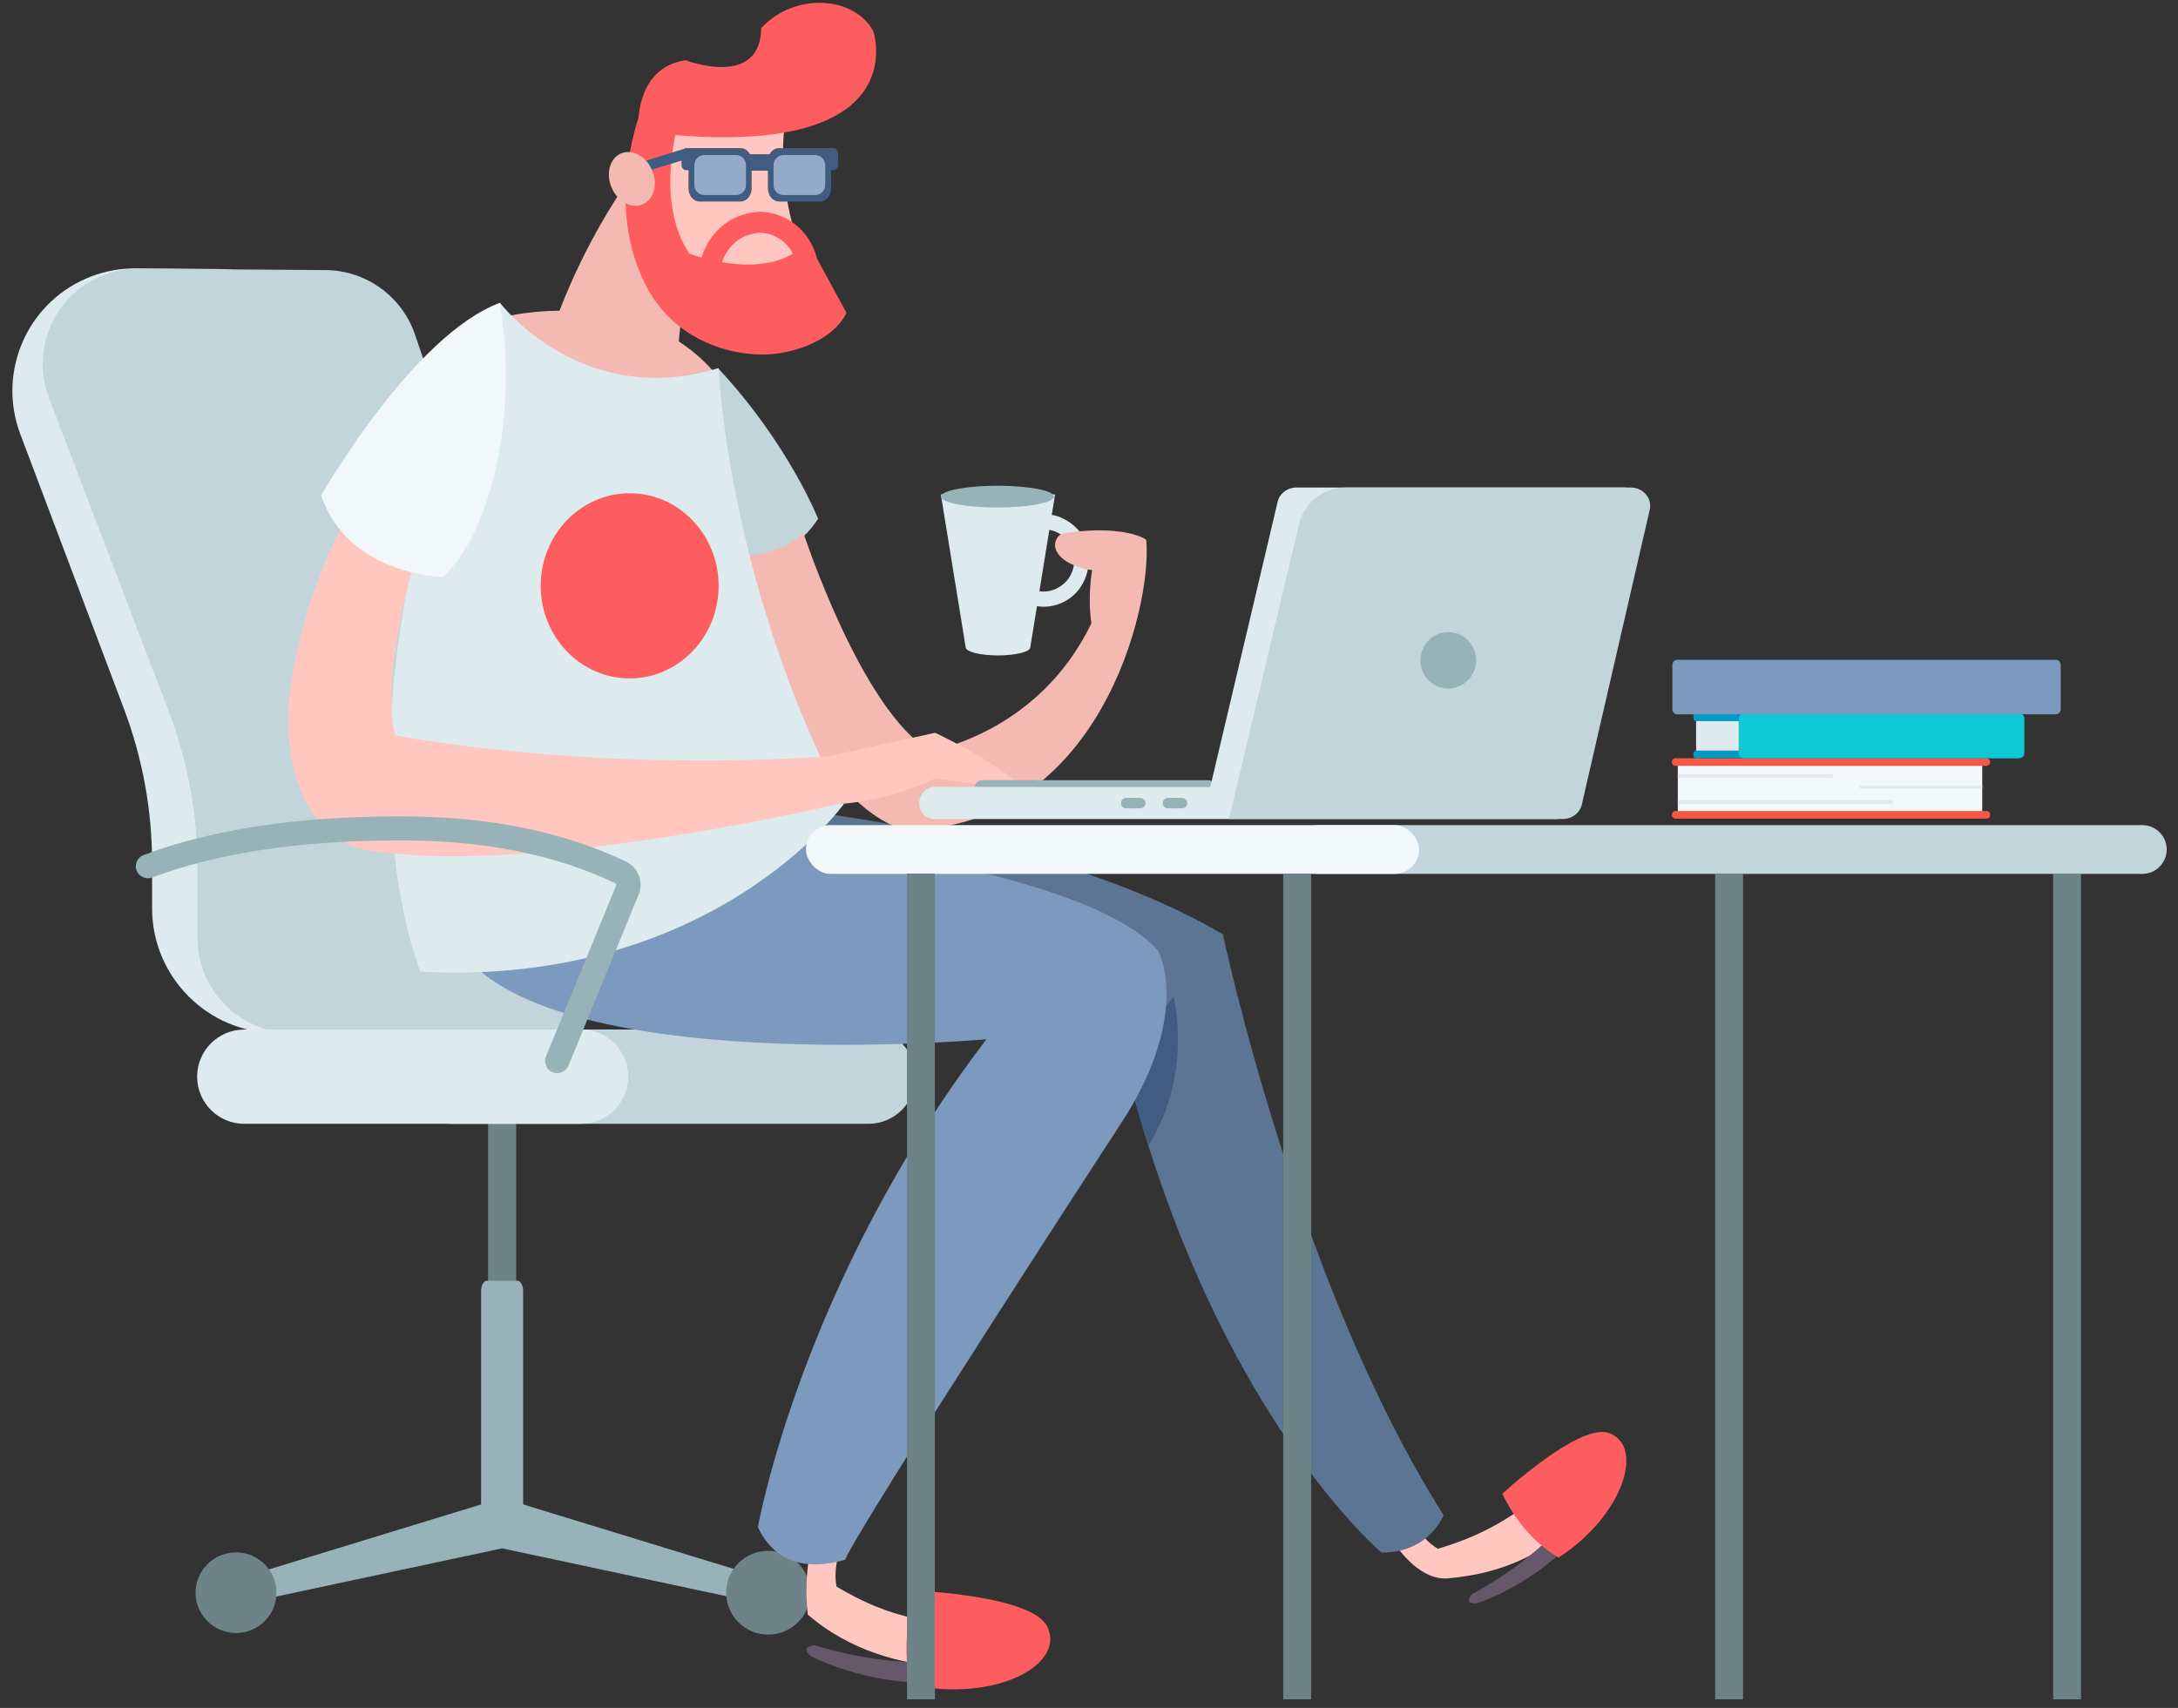 <?xml version="1.0" encoding="UTF-8"?>
<svg width="320px" height="251px" viewBox="0 0 320 251" version="1.1" xmlns="http://www.w3.org/2000/svg" xmlns:xlink="http://www.w3.org/1999/xlink">
    <rect x="0" y="0" width="320" height="251" fill="#333333" stroke="none"/>
    <title>footer-worker</title>
    <g id="Main" stroke="none" stroke-width="1" fill="none" fill-rule="evenodd">
        <g id="ASL.landing-2" transform="translate(30, -4651)">
            <g id="Group-20" transform="translate(0, 4282)">
                <g id="footer-worker" transform="translate(-30, 369)">
                    <path d="M155.019,72.663 C155.019,72.663 154.827,73.848 154.53,75.673 L154.491,75.67 C155.123,75.719 155.739,75.984 156.326,76.276 C157.548,76.885 158.609,77.866 159.246,79.105 C160.524,81.587 160.088,84.904 158.194,87.007 C156.731,88.632 154.509,89.428 152.354,89.088 C151.903,91.867 151.537,94.115 151.408,94.911 L151.374,95.12 C151.374,95.783 149.247,96.321 146.627,96.321 C144.007,96.321 141.88,95.783 141.88,95.12 L138.235,72.663 L155.019,72.663 Z M154.173,77.863 L154.163,77.938 C153.731,80.6 153.197,83.893 152.711,86.888 L152.675,86.882 C152.701,86.887 152.728,86.891 152.754,86.895 C154.622,87.162 156.585,86.075 157.405,84.307 C158.288,82.397 157.803,79.857 155.971,78.619 C155.455,78.271 154.877,78.009 154.281,77.887 C154.237,77.878 154.202,77.87 154.173,77.863 Z" id="Cup" fill="#DDEBEF"></path>
                    <path d="M146.547,71.385 C151.135,71.385 154.859,72.101 154.859,72.983 C154.859,73.865 151.135,74.581 146.547,74.581 C141.96,74.581 138.235,73.865 138.235,72.983 C138.235,72.101 141.96,71.385 146.547,71.385 Z" id="Shape" fill="#97B2B8"></path>
                    <g id="Armchair" transform="translate(0.128, 39.415)">
                        <path d="M22.217,94.056 L22.217,87.384 C22.217,79.668 20.822,72.016 18.099,64.797 L2.854,24.379 C-0.655,15.077 4.042,4.693 13.343,1.185 C15.415,0.403 17.613,0.011 19.827,0.027 L31.466,0.112 C43.42,0.199 53.999,7.865 57.805,19.196 L73.297,65.322 C75.607,72.201 76.73,79.422 76.62,86.677 L76.226,112.38 C76.226,112.389 76.219,112.397 76.21,112.397 L76.193,112.397 L40.558,112.397 C30.429,112.397 22.217,104.185 22.217,94.056 Z" id="Shape" fill="#DDEBEF"></path>
                        <path d="M28.883,98.397 L28.883,87.978 C28.883,80.171 27.454,72.43 24.668,65.137 L7.07,19.074 C4.311,11.851 7.929,3.759 15.152,1 C16.779,0.378 18.508,0.065 20.249,0.078 L47.697,0.276 C53.651,0.319 58.926,4.123 60.847,9.758 L79.898,65.645 C82.272,72.608 83.427,79.929 83.313,87.286 L82.924,112.38 C82.924,112.389 82.917,112.397 82.908,112.397 L82.891,112.397 L42.883,112.397 C35.151,112.397 28.883,106.129 28.883,98.397 Z" id="Shape" fill="#C2D5DA"></path>
                        <g transform="translate(28.321, 111.884)" id="Chair">
                            <g>
                                <g>
                                    <path d="M47.383,9.986 C47.383,9.605 47.199,9.295 46.972,9.295 L43.676,9.295 C43.449,9.295 43.264,9.605 43.264,9.986 L43.264,37.948 C43.264,38.329 43.449,38.639 43.676,38.639 L46.972,38.639 C47.199,38.639 47.383,38.329 47.383,37.948 L47.383,9.986 Z" id="Shape" fill="#6D8388"></path>
                                    <path d="M37.824,0 L99.146,0 C102.973,6.40250293e-15 106.075,3.102 106.075,6.929 C106.075,10.755 102.973,13.857 99.146,13.857 L37.824,13.857 C33.998,13.857 30.896,10.755 30.896,6.929 C30.896,3.102 33.998,7.02924424e-16 37.824,0 Z" id="Rectangle" fill="#C2D5DA"></path>
                                    <polygon id="Path" fill="#97B2B8" points="84.421 80.822 84.421 84.592 45.324 76.247 6.227 84.592 6.227 80.822 45.324 68.845"></polygon>
                                    <path d="M6.227,76.841 C9.507,76.841 12.171,79.496 12.171,82.765 C12.171,86.035 9.507,88.689 6.227,88.689 C2.946,88.689 0.283,86.035 0.283,82.765 C0.283,79.496 2.946,76.841 6.227,76.841 Z" id="Shape" fill="#6D8388"></path>
                                    <path d="M84.421,76.606 C81.011,76.606 78.242,79.366 78.242,82.765 C78.242,86.164 81.011,88.924 84.421,88.924 C87.831,88.924 90.6,86.164 90.6,82.765 C90.6,79.366 87.831,76.606 84.421,76.606 Z" id="Shape" fill="#6D8388"></path>
                                    <path d="M48.413,38.451 C48.413,37.608 48.044,36.923 47.59,36.923 L43.058,36.923 C42.603,36.923 42.234,37.608 42.234,38.451 L42.234,71.459 C42.234,72.303 42.603,72.988 43.058,72.988 L47.59,72.988 C47.59,72.988 48.413,72.303 48.413,71.459 L48.413,38.451 Z" id="Shape" fill="#97B2B8"></path>
                                    <path d="M7.443,0 L56.922,0 C60.749,3.0038506e-15 63.851,3.102 63.851,6.929 C63.851,10.755 60.749,13.857 56.922,13.857 L7.443,13.857 C3.617,13.857 0.515,10.755 0.515,6.929 C0.515,3.102 3.617,7.02924424e-16 7.443,0 Z" id="Rectangle" fill="#DDEBEF"></path>
                                </g>
                            </g>
                        </g>
                    </g>
                    <g id="Character" transform="translate(42.327, 0.413)">
                        <path d="M80.581,232.754 C88.203,237.285 94.911,239.046 108.856,238.191 C108.856,238.191 111.613,242.279 106.815,244.019 C106.815,244.019 89.043,247.82 76.355,236.866 C76.355,236.866 75.387,229.325 77.859,223.944 L82.105,224.853 C82.105,224.853 79.835,229.003 80.581,232.754 Z" id="Shape" fill="#FFC7C0"></path>
                        <path d="M168.929,227.19 C176.916,224.848 183.682,220.836 191.942,210.981 C191.942,210.981 194.498,211.317 192.959,216.613 C192.959,216.613 189.053,230.059 170.096,231.569 L170.087,231.551 C167.051,231.702 163.248,228.575 161.081,223.642 L164.408,221.354 C164.408,221.354 165.85,225.402 168.929,227.19 Z" id="Shape" fill="#FFC7C0"></path>
                        <path d="M66.608,117.775 C66.608,117.775 110.119,120.87 137.348,136.902 C137.348,136.902 148.155,188.213 169.771,222.246 C169.771,222.246 167.665,227.822 160.648,227.753 C160.648,227.753 133.137,204.688 121.067,147.59 C121.067,147.59 58.801,145.34 46.282,131.277 C46.282,131.277 60.713,128.745 66.608,117.775 Z" id="Shape" fill="#5C7594"></path>
                        <path d="M122.701,154.746 L130.114,146.093 C130.114,146.093 132.988,157.552 126.39,167.926 C125.078,163.773 123.84,159.382 122.701,154.746 Z" id="Shape" fill="#405C80"></path>
                        <path d="M53.669,120.254 C53.669,120.254 116.077,125.317 127.867,139.381 C127.867,139.381 132.638,148.1 123.094,163.57 C123.094,163.57 84.075,223.48 81.829,228.824 C75.473,230.58 71.32,228.797 69.022,224.032 C69.022,224.032 75.373,188.04 102.602,152.319 C102.602,152.319 37.288,158.155 24.879,138.536 L53.669,120.254 Z" id="Shape" fill="#7C99BE"></path>
                        <path d="M193.787,214.086 C193.787,214.086 189.524,225.425 173.944,233.863 C173.944,233.863 172.576,235.34 174.576,235.234 C174.576,235.234 188.885,231.015 195.836,215.668 L193.787,214.086 Z" id="Shape" fill="#67576A"></path>
                        <path d="M108.304,241.507 C108.304,241.507 96.114,247.019 77.353,241.387 C77.353,241.387 75.13,241.467 76.775,242.954 C76.775,242.954 91.247,250.884 108.669,244.351 L108.304,241.507 Z" id="Shape" fill="#67576A"></path>
                        <path d="M92.358,233.364 C92.358,233.364 109.434,234.05 111.58,238.7 C114.188,244.351 103.753,249.819 91.463,247.164 C90.279,242.116 90.907,237.615 92.358,233.364 Z" id="Shape" fill="#FE5D60"></path>
                        <path d="M178.4,219.114 C178.4,219.114 189.744,208.599 194.086,210.192 C199.362,212.128 196.191,222.313 186.647,228.501 C182.665,226.037 180.19,222.76 178.4,219.114 Z" id="Shape" fill="#FE5D60"></path>
                        <path d="M54.73,19.841 C54.73,19.841 42.519,33.395 37.115,53.787 C37.115,53.787 45.396,62.278 57.607,56.688 C57.607,56.688 55.361,43.996 63.257,33.237 C63.257,33.237 63.467,23.533 54.73,19.841 Z" id="Shape" fill="#F4B9B2"></path>
                        <path d="M32.539,45.982 C32.539,45.982 55.668,40.673 65.581,58.604 C65.581,58.604 58.617,67.266 43.624,61.592 C31.415,56.972 32.539,45.982 32.539,45.982 Z" id="Shape" fill="#F4B9B2"></path>
                        <path d="M77.872,75.831 C77.872,75.831 73.538,64.827 63.257,53.787 C59.974,62.984 60.368,72.965 63.574,82.547 C63.574,82.547 72.504,83.953 77.872,75.831 Z" id="Shape" fill="#C2D5DA"></path>
                        <path d="M118.134,83.376 C118.134,83.376 115.466,83.085 113.768,81.651 C112.299,80.411 112.398,78.885 113.615,78.019 C113.615,78.019 116.898,77.399 120.249,77.549 C124.555,77.742 126.056,78.857 126.086,78.941 C126.992,88.878 119.123,121.124 90.953,121.545 C90.953,121.545 76.318,120.35 65.581,81.324 C65.581,81.324 70.985,81.816 75.756,78.019 C75.756,78.019 84.292,104.107 94.38,109.943 C94.38,109.943 110.238,107.412 118.027,91.169 C117.42,87.231 118.134,83.376 118.134,83.376 Z" id="Shape" fill="#F4B9B2"></path>
                        <path d="M55.564,13.965 C55.564,13.965 49.934,32.471 58.76,41.706 C67.665,51.023 77.183,40.465 77.183,40.465 C77.183,40.465 70.411,28.967 73.546,14.216 L55.564,13.965 Z" id="Shape" fill="#FFC7C0"></path>
                        <path d="M85.985,4.194 L85.993,4.217 C86.225,4.944 91.407,22.251 56.899,19.45 C55.898,24.295 55.372,31.418 58.941,36.844 C58.941,36.844 59.625,37.116 60.745,37.437 C60.813,37.204 60.913,36.912 61.05,36.578 C61.381,35.767 61.833,34.958 62.427,34.199 C63.997,32.192 66.261,30.901 69.244,30.707 L69.312,30.704 L69.332,30.703 C69.46,30.702 69.634,30.708 69.848,30.726 C70.167,30.753 70.513,30.803 70.88,30.88 C71.902,31.095 72.921,31.489 73.879,32.109 C75.583,33.211 76.889,34.903 77.622,37.225 C77.657,37.334 77.678,37.444 77.688,37.554 L82.03,45.548 C82.03,45.548 80.375,49.951 72.711,51.41 C66.71,52.553 57.129,50.279 52.672,41.732 C47.922,32.624 49.597,22.851 51.49,16.86 C51.731,14.063 52.948,9.255 58.392,8.442 C58.392,8.442 69.413,12.663 69.518,3.701 C74.489,-1.626 83.24,-0.975 85.985,4.194 Z M69.394,33.774 C67.345,33.919 65.883,34.759 64.839,36.093 C64.43,36.615 64.115,37.179 63.885,37.742 C63.825,37.888 63.778,38.016 63.742,38.123 C66.861,38.655 70.933,38.774 74.177,36.879 L74.12,36.769 C73.624,35.861 72.981,35.182 72.216,34.688 C71.595,34.286 70.924,34.027 70.249,33.884 C70.01,33.834 69.788,33.802 69.59,33.785 C69.501,33.778 69.435,33.775 69.394,33.774 Z" id="Combined-Shape" fill="#FE5D60"></path>
                        <path d="M63.257,53.681 C63.257,53.681 64.538,85.149 81.626,117.775 C81.626,117.775 62.397,144.637 19.448,142.387 C19.448,142.387 3.621,104.775 31.132,44.083 C31.132,44.083 43.063,59.869 63.257,53.681 Z" id="Shape" fill="#DDEBEF"></path>
                        <path d="M50.186,72.074 C57.4,72.074 63.257,78.17 63.257,85.68 C63.257,93.189 57.4,99.286 50.186,99.286 C42.972,99.286 37.115,93.189 37.115,85.68 C37.115,78.17 42.972,72.074 50.186,72.074 Z" id="Shape" fill="#FE5D60"></path>
                        <path d="M66.491,21.352 C67.062,21.352 67.564,21.711 67.853,22.253 L70.751,22.253 C71.015,21.756 71.46,21.413 71.971,21.359 L72.112,21.352 L80.131,21.352 C80.469,21.352 80.75,21.658 80.794,22.054 L80.8,22.164 L80.8,23.788 C80.8,24.199 80.548,24.539 80.221,24.592 L80.131,24.6 L79.778,24.6 L79.778,27.242 C79.778,28.271 79.123,29.117 78.292,29.199 L78.159,29.205 L72.112,29.205 C71.264,29.205 70.566,28.411 70.499,27.403 L70.493,27.242 L70.493,24.663 L68.11,24.663 L68.11,27.242 C68.11,28.325 67.385,29.205 66.491,29.205 L60.445,29.205 C59.551,29.205 58.826,28.325 58.826,27.242 L58.826,24.6 L58.473,24.6 C58.104,24.6 57.804,24.236 57.804,23.788 L57.803,23.184 L48.343,26.116 C47.939,26.242 47.51,26.015 47.385,25.61 C47.26,25.205 47.486,24.775 47.89,24.65 L57.969,21.527 C58.009,21.514 58.05,21.505 58.09,21.5 C58.198,21.406 58.33,21.352 58.473,21.352 L66.491,21.352 Z" id="Combined-Shape" fill="#405C80"></path>
                        <path d="M65.81,22.37 C66.62,22.37 67.278,23.029 67.278,23.841 L67.278,23.841 L67.278,26.783 C67.278,27.594 66.62,28.254 65.81,28.254 L65.81,28.254 L61.153,28.254 C60.343,28.254 59.686,27.594 59.686,26.783 L59.686,26.783 L59.686,23.841 C59.686,23.029 60.343,22.37 61.153,22.37 L61.153,22.37 Z M77.45,22.37 C78.26,22.37 78.918,23.029 78.918,23.841 L78.918,26.783 C78.918,27.594 78.26,28.254 77.45,28.254 L72.794,28.254 C71.984,28.254 71.326,27.594 71.326,26.783 L71.326,23.841 C71.326,23.029 71.984,22.37 72.794,22.37 L77.45,22.37 Z" id="Combined-Shape" fill="#95AAC9"></path>
                        <path d="M48.907,22.139 C50.549,21.433 52.599,22.535 53.481,24.597 C54.363,26.66 53.746,28.906 52.105,29.612 C50.463,30.316 48.413,29.215 47.531,27.152 C46.649,25.091 47.266,22.844 48.907,22.139 Z" id="Shape" fill="#F4B9B2"></path>
                        <path d="M10.254,72.421 L20.079,76.921 L20.071,76.946 C19.809,77.752 13.28,98.002 15.707,107.65 C15.707,107.65 43.926,113.195 79.614,110.705 L79.614,110.699 L95.068,107.275 C95.068,107.275 102.507,110.764 106.948,114.396 C106.948,114.396 107.682,115.96 105.855,115.567 C104.026,115.175 95.068,114.003 95.068,114.003 C90.829,116.001 85.949,117.405 80.739,117.773 C74.226,119.279 33.334,128.368 11.237,124.456 C7.008,123.707 -0.27,118.679 0.008,104.345 C0.008,104.345 0.289,89.86 10.254,72.421 Z" id="Combined-Shape" fill="#FFC7C0"></path>
                        <path d="M4.85,72.421 C4.85,72.421 18.255,48.865 31.132,44.083 C34.075,62.88 28.862,78.696 22.816,84.361 C22.816,84.361 8.92,84.234 4.85,72.421 Z" id="Shape" fill="#F2F8F9"></path>
                    </g>
                    <g id="Laptop" transform="translate(188.747, 96.001) scale(-1, 1) translate(-188.747, -96.001) translate(135.038, 71.385)">
                        <path d="M63.939,44.309 L99.233,44.309 C99.233,43.737 98.769,43.273 98.196,43.273 L64.975,43.273 C64.403,43.273 63.939,43.737 63.939,44.309 L63.939,44.309 L63.939,44.309 Z" id="Shape" fill="#97B2B8"></path>
                        <path d="M64.636,44.259 L54.779,2.519 C54.551,1.216 53.359,0.259 51.961,0.259 L3.88,0.259 C2.121,0.259 0.78,1.747 1.06,3.388 L11.021,46.705 C11.245,48.013 12.439,48.974 13.841,48.974 L105.198,48.974 C106.423,48.974 107.417,47.957 107.417,46.702 C107.417,45.447 106.423,44.259 105.198,44.259 L64.636,44.259 Z" id="Shape" fill="#DDEBEF"></path>
                        <path d="M76.962,47.419 L74.956,47.419 C74.521,47.419 74.169,47.08 74.169,46.663 L74.169,46.62 C74.169,46.203 74.521,45.864 74.956,45.864 L76.962,45.864 C77.397,45.864 77.749,46.203 77.749,46.62 L77.749,46.663 C77.749,47.08 77.397,47.419 76.962,47.419" id="Shape" fill="#97B2B8"></path>
                        <path d="M70.824,47.419 L68.818,47.419 C68.383,47.419 68.031,47.08 68.031,46.663 L68.031,46.62 C68.031,46.202 68.383,45.864 68.818,45.864 L70.824,45.864 C71.259,45.864 71.611,46.202 71.611,46.62 L71.611,46.663 C71.611,47.08 71.259,47.419 70.824,47.419" id="Shape" fill="#97B2B8"></path>
                        <path d="M44.78,0.259 L2.862,0.259 L2.862,0.259 C1.1,0.259 -0.243,1.747 0.037,3.387 L10.017,46.705 C10.24,48.012 11.437,48.974 12.842,48.974 L61.893,48.974 L51.59,5.64 C50.84,2.486 48.022,0.259 44.78,0.259 Z" id="Shape" fill="#C2D5DA"></path>
                        <ellipse id="Oval" fill="#97B2B8" cx="29.668" cy="25.653" rx="4.092" ry="4.146"></ellipse>
                    </g>
                    <g id="Table" transform="translate(118.414, 121.257)">
                        <path d="M75.241,0 L196.342,0 C198.321,-7.02495901e-15 199.926,1.605 199.926,3.584 C199.926,5.564 198.321,7.168 196.342,7.168 L75.241,7.168 C73.262,7.168 71.657,5.564 71.657,3.584 C71.657,1.605 73.262,3.6362086e-16 75.241,0 Z" id="Rectangle" fill="#C2D5DA"></path>
                        <rect id="Rectangle" fill="#F2F8F9" x="0" y="0" width="90.083" height="7.168" rx="3.584"></rect>
                        <polygon id="Shape" fill="#6D8388" points="70.122 128.472 74.216 128.472 74.216 7.124 70.122 7.124"></polygon>
                        <polygon id="Shape" fill="#6D8388" points="183.237 128.472 187.332 128.472 187.332 7.124 183.237 7.124"></polygon>
                        <polygon id="Shape" fill="#6D8388" points="14.843 128.472 18.938 128.472 18.938 7.124 14.843 7.124"></polygon>
                        <polygon id="Shape" fill="#6D8388" points="133.589 128.472 137.684 128.472 137.684 7.124 133.589 7.124"></polygon>
                    </g>
                    <path d="M22.37,128.955 C21.448,129.301 20.416,128.843 20.066,127.931 C19.715,127.019 20.179,125.999 21.102,125.653 C31.195,121.864 43.686,119.979 58.568,119.979 C71.394,119.91 82.527,122.117 91.953,126.615 C93.74,127.468 94.571,129.529 93.869,131.363 L83.536,156.56 C83.186,157.473 82.155,157.932 81.232,157.587 C80.309,157.241 79.845,156.222 80.194,155.31 L90.527,130.113 C90.574,129.99 90.519,129.853 90.4,129.796 C81.493,125.545 70.895,123.445 58.578,123.512 C44.09,123.512 32.019,125.333 22.37,128.955 Z" id="Path" fill="#97B2B8"></path>
                    <g id="Books" transform="translate(245.652, 96.96)">
                        <g id="Book" transform="translate(0, 14.469)">
                            <polygon id="Shape" fill="#F2F8F9" points="0.859 8.318 45.585 8.318 45.585 0.56 0.859 0.56"></polygon>
                            <path d="M0.502,7.759 L46.235,7.759 C46.513,7.759 46.737,7.981 46.737,8.255 L46.737,8.382 C46.737,8.656 46.513,8.879 46.235,8.879 L0.502,8.879 C0.225,8.879 -1.86916613e-12,8.656 -1.86916613e-12,8.382 L-1.86916613e-12,8.255 C-1.86916613e-12,7.981 0.225,7.759 0.502,7.759 Z" id="Shape" fill="#F85843"></path>
                            <polygon id="Shape" fill="#DDEBEF" points="0.859 6.732 32.453 6.732 32.453 6.176 0.859 6.176"></polygon>
                            <polygon id="Shape" fill="#DDEBEF" points="27.543 4.439 45.585 4.439 45.585 4.032 27.543 4.032"></polygon>
                            <path d="M0.502,3.32284705e-13 L46.235,3.32284705e-13 C46.513,3.32284705e-13 46.737,0.223 46.737,0.496 L46.737,0.623 C46.737,0.897 46.513,1.119 46.235,1.119 L0.502,1.119 C0.225,1.119 -1.86916613e-12,0.897 -1.86916613e-12,0.623 L-1.86916613e-12,0.496 C-1.86916613e-12,0.223 0.225,3.32284705e-13 0.502,3.32284705e-13 Z" id="Shape" fill="#F85843"></path>
                            <polygon id="Shape" fill="#DDEBEF" points="0.86 2.888 23.611 2.888 23.611 2.331 0.86 2.331"></polygon>
                        </g>
                        <g id="Book" transform="translate(3.149, 7.883)">
                            <path d="M47.59,5.471 C47.808,5.471 47.985,5.646 47.985,5.862 L47.985,6.195 C47.985,6.411 47.808,6.587 47.59,6.587 L0.396,6.587 C0.177,6.587 -3.32970719e-12,6.411 -3.32970719e-12,6.195 L-3.32970719e-12,5.862 C-3.32970719e-12,5.646 0.177,5.471 0.396,5.471 L47.59,5.471 Z M47.59,0.023 C47.808,0.023 47.985,0.198 47.985,0.415 L47.985,0.747 C47.985,0.964 47.808,1.139 47.59,1.139 L0.396,1.139 C0.177,1.139 -3.32970719e-12,0.964 -3.32970719e-12,0.747 L-3.32970719e-12,0.415 C-3.32970719e-12,0.198 0.177,0.023 0.396,0.023 L47.59,0.023 Z" id="Combined-Shape" fill="#049AC6"></path>
                            <polygon id="Shape" fill="#DDEBEF" points="0.396 5.471 6.674 5.471 6.674 1.139 0.396 1.139"></polygon>
                            <path d="M7.423,-1.15989364e-13 L47.879,-1.15989364e-13 C48.294,-1.15989364e-13 48.629,0.332 48.629,0.741 L48.629,5.845 C48.629,6.255 48.294,6.587 47.879,6.587 L7.423,6.587 C7.009,6.587 6.674,6.255 6.674,5.845 L6.674,0.741 C6.674,0.332 7.009,-1.15989364e-13 7.423,-1.15989364e-13 Z" id="Shape" fill="#0EC8D6"></path>
                        </g>
                        <path d="M0.808,0 L56.371,0 C56.785,0 57.121,0.332 57.121,0.741 L57.121,7.279 C57.121,7.689 56.785,8.021 56.371,8.021 L0.808,8.021 C0.394,8.021 0.058,7.689 0.058,7.279 L0.058,0.741 C0.058,0.332 0.394,0 0.808,0 Z" id="Shape" fill="#7C99BE"></path>
                    </g>
                </g>
            </g>
        </g>
    </g>
</svg>